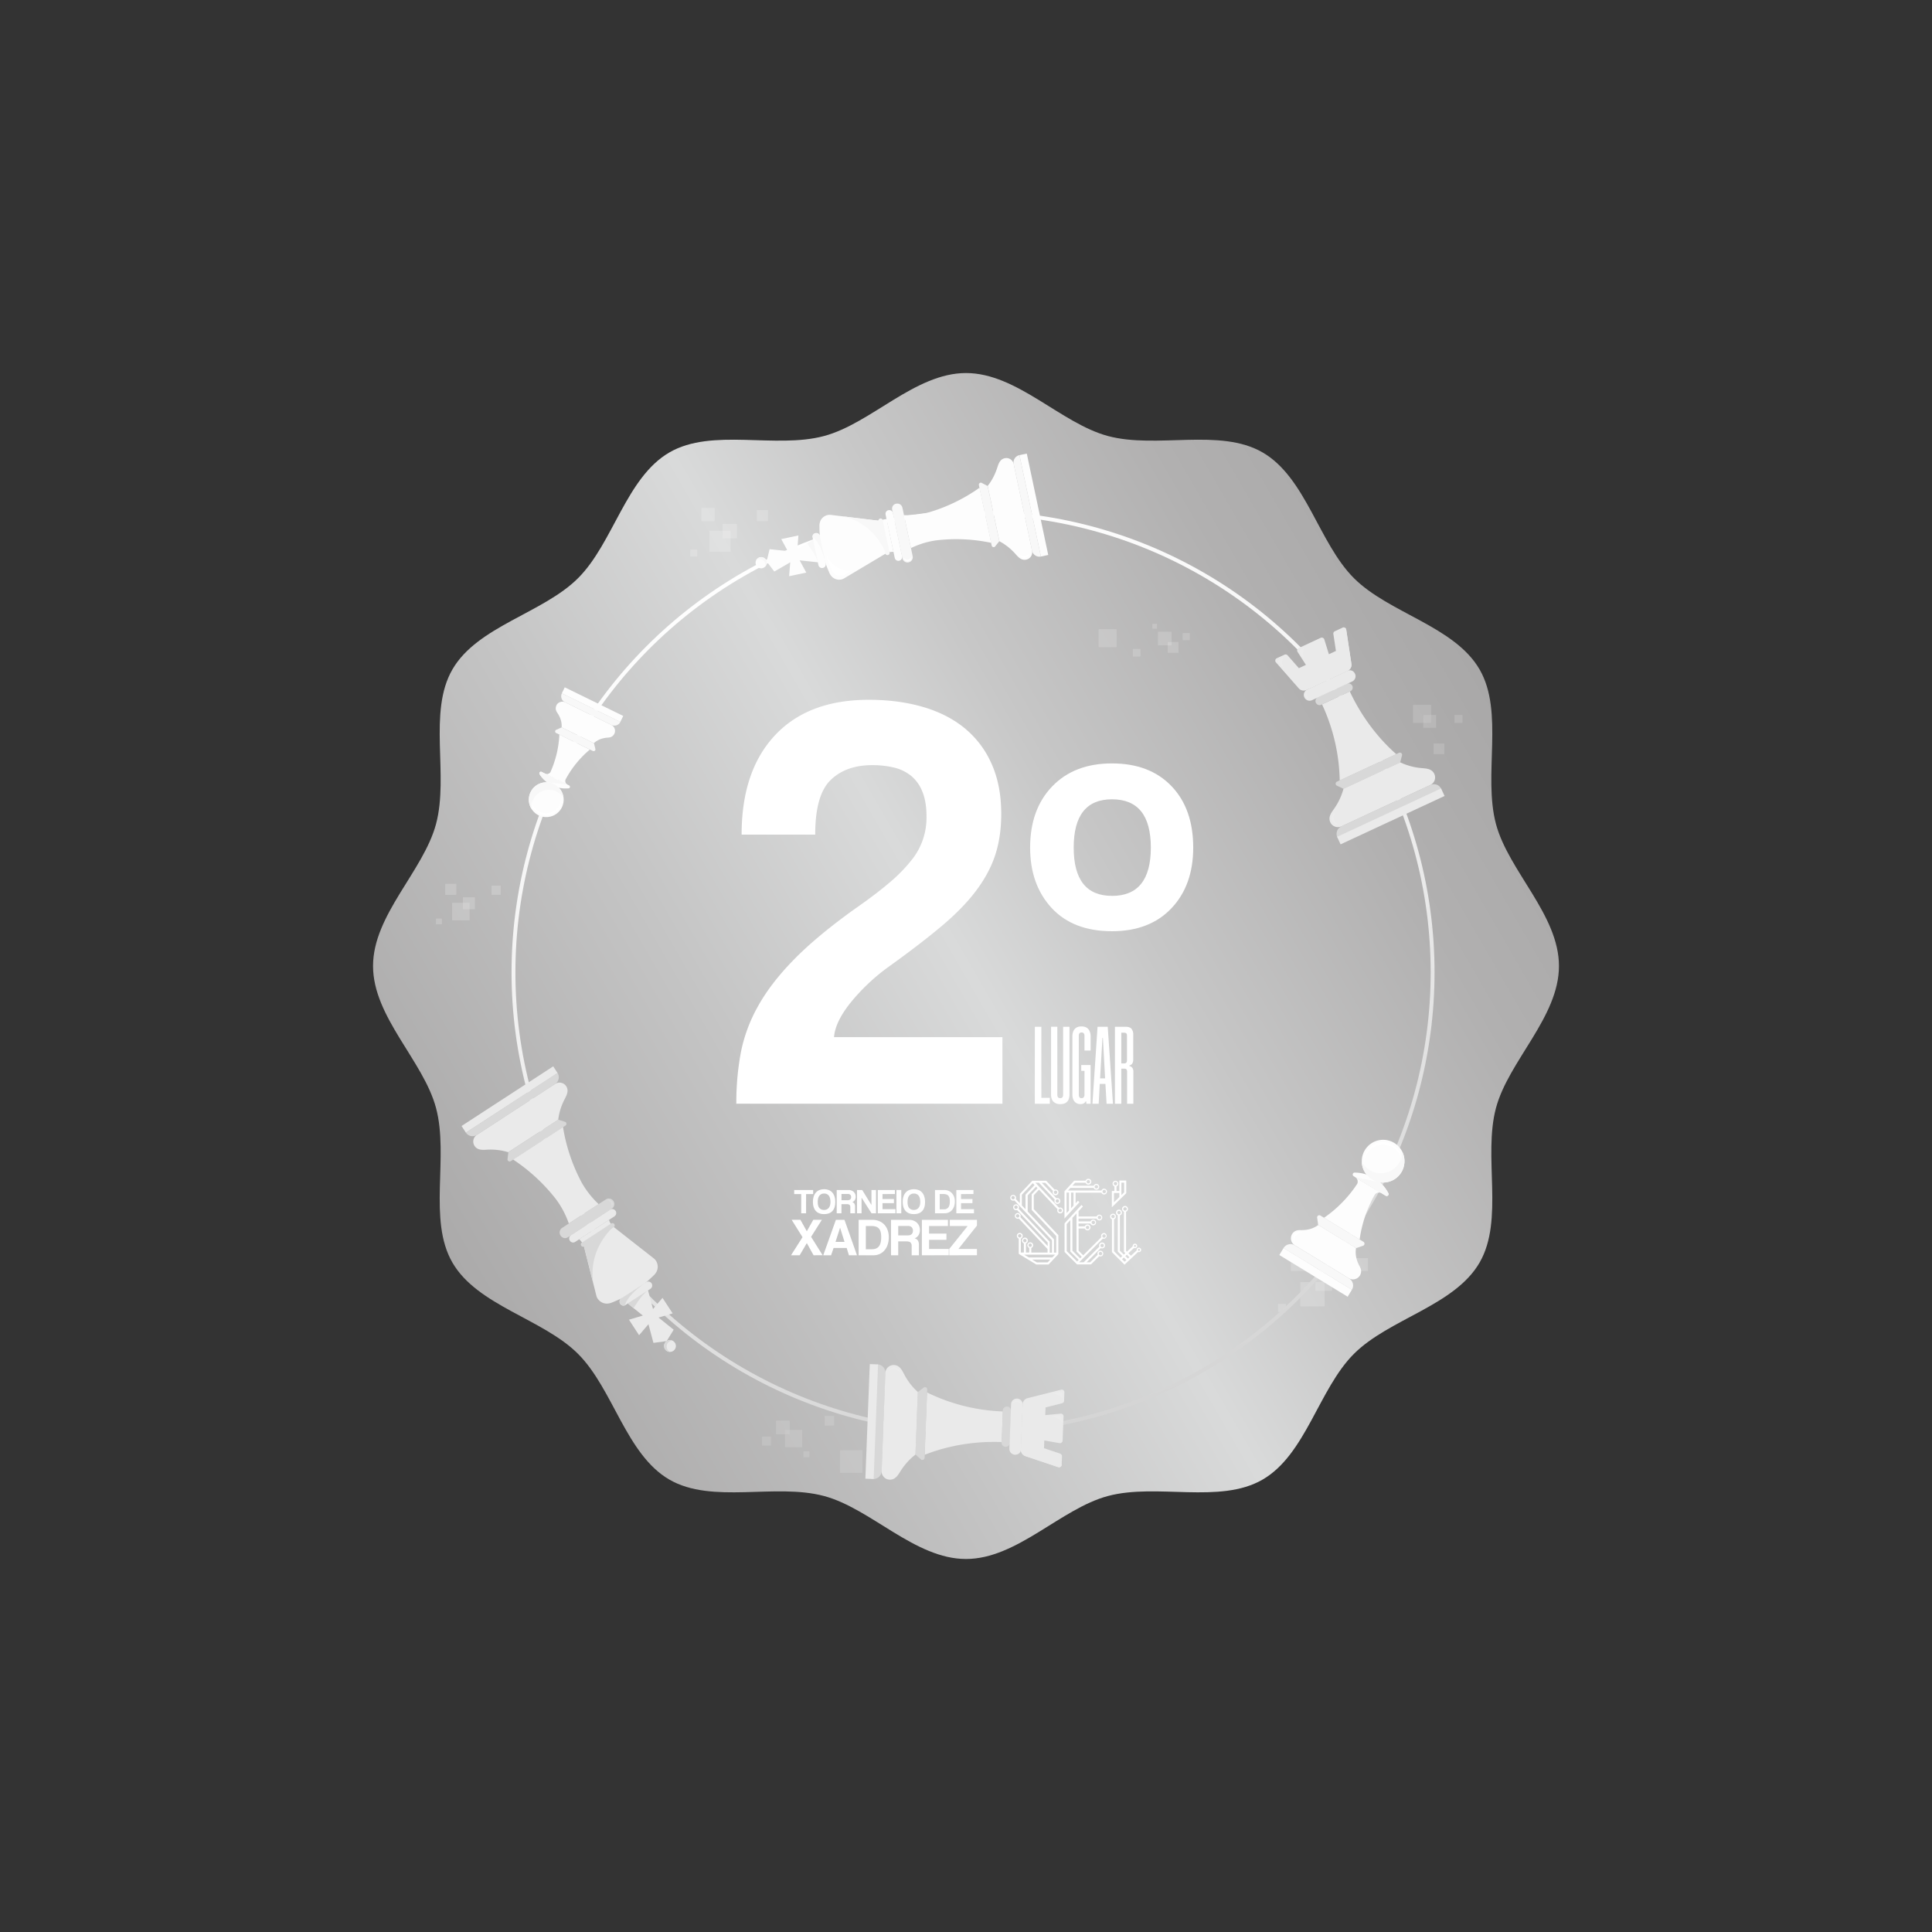<svg id="Layer_1" data-name="Layer 1" xmlns="http://www.w3.org/2000/svg" xmlns:xlink="http://www.w3.org/1999/xlink" viewBox="0 0 2000 2000"><rect x="0" y="0" width="2000" height="2000" fill="#333333" stroke="none"/><defs><style>.cls-1{fill:#fff;}.cls-2,.cls-30{fill:none;}.cls-3{fill:url(#linear-gradient);}.cls-4{opacity:0.17;}.cls-5{clip-path:url(#clip-path);}.cls-6{clip-path:url(#clip-path-2);}.cls-7{clip-path:url(#clip-path-3);}.cls-8{clip-path:url(#clip-path-4);}.cls-9{opacity:0.26;}.cls-10{opacity:0.5;}.cls-11{opacity:0.47;}.cls-12{opacity:0.3;}.cls-13{opacity:0.62;}.cls-14{clip-path:url(#clip-path-5);}.cls-15{clip-path:url(#clip-path-6);}.cls-16{clip-path:url(#clip-path-7);}.cls-17{clip-path:url(#clip-path-8);}.cls-18{clip-path:url(#clip-path-9);}.cls-19{clip-path:url(#clip-path-10);}.cls-20{clip-path:url(#clip-path-11);}.cls-21{clip-path:url(#clip-path-12);}.cls-22{clip-path:url(#clip-path-13);}.cls-23{clip-path:url(#clip-path-14);}.cls-24{opacity:0.64;}.cls-25{clip-path:url(#clip-path-15);}.cls-26{clip-path:url(#clip-path-16);}.cls-27{clip-path:url(#clip-path-17);}.cls-28{clip-path:url(#clip-path-18);}.cls-29{clip-path:url(#clip-path-19);}.cls-30{stroke-miterlimit:10;stroke-width:4px;stroke:url(#linear-gradient-2);}.cls-31{fill:#eaeaea;}.cls-32{fill:#d8d8d8;}.cls-33{opacity:0.11;}.cls-34{fill:#f8f8f8;}.cls-35{fill:#fdfdfd;}.cls-36{opacity:0.14;}.cls-37{opacity:0.15;}.cls-38{clip-path:url(#clip-path-20);}.cls-39{clip-path:url(#clip-path-21);}</style><linearGradient id="linear-gradient" x1="468.32" y1="1306.96" x2="1531.68" y2="693.04" gradientUnits="userSpaceOnUse"><stop offset="0" stop-color="#abaaaa"/><stop offset="0.29" stop-color="#c4c4c4"/><stop offset="0.5" stop-color="#d9dada"/><stop offset="0.64" stop-color="#c7c7c7"/><stop offset="0.86" stop-color="#b1b0b0"/><stop offset="1" stop-color="#a9a8a8"/></linearGradient><clipPath id="clip-path"><rect id="SVGID" class="cls-1" x="1137.4" y="651.48" width="18.31" height="18.31"/></clipPath><clipPath id="clip-path-2"><rect id="SVGID-2" data-name="SVGID" class="cls-1" x="1172.77" y="671.82" width="7.64" height="7.65"/></clipPath><clipPath id="clip-path-3"><rect id="SVGID-3" data-name="SVGID" class="cls-1" x="1209.05" y="664.71" width="10.94" height="10.93"/></clipPath><clipPath id="clip-path-4"><rect id="SVGID-4" data-name="SVGID" class="cls-1" x="1193.01" y="646.01" width="4.67" height="4.67"/></clipPath><clipPath id="clip-path-5"><rect id="SVGID-5" data-name="SVGID" class="cls-1" x="1346.22" y="1327.33" width="24.9" height="24.9"/></clipPath><clipPath id="clip-path-6"><rect id="SVGID-6" data-name="SVGID" class="cls-1" x="1361.89" y="1319.26" width="16.87" height="16.87"/></clipPath><clipPath id="clip-path-7"><rect id="SVGID-7" data-name="SVGID" class="cls-1" x="1336.44" y="1299.95" width="15.55" height="15.56"/></clipPath><clipPath id="clip-path-8"><rect id="SVGID-8" data-name="SVGID" class="cls-1" x="1323.11" y="1349.95" width="8.05" height="8.05"/></clipPath><clipPath id="clip-path-9"><rect id="SVGID-9" data-name="SVGID" class="cls-1" x="1403.02" y="1302.43" width="13.07" height="13.07"/></clipPath><clipPath id="clip-path-10"><rect id="SVGID-10" data-name="SVGID" class="cls-1" x="468.07" y="934.75" width="17.9" height="17.9"/></clipPath><clipPath id="clip-path-11"><rect id="SVGID-11" data-name="SVGID" class="cls-1" x="479.34" y="928.95" width="12.13" height="12.13"/></clipPath><clipPath id="clip-path-12"><rect id="SVGID-12" data-name="SVGID" class="cls-1" x="461.04" y="915.07" width="11.18" height="11.18"/></clipPath><clipPath id="clip-path-13"><rect id="SVGID-13" data-name="SVGID" class="cls-1" x="451.46" y="951.01" width="5.79" height="5.79"/></clipPath><clipPath id="clip-path-14"><rect id="SVGID-14" data-name="SVGID" class="cls-1" x="508.9" y="916.85" width="9.4" height="9.4"/></clipPath><clipPath id="clip-path-15"><rect id="SVGID-15" data-name="SVGID" class="cls-1" x="734.63" y="549.57" width="21.49" height="21.49"/></clipPath><clipPath id="clip-path-16"><rect id="SVGID-16" data-name="SVGID" class="cls-1" x="748.17" y="542.61" width="14.56" height="14.57"/></clipPath><clipPath id="clip-path-17"><rect id="SVGID-17" data-name="SVGID" class="cls-1" x="726.19" y="525.94" width="13.42" height="13.43"/></clipPath><clipPath id="clip-path-18"><rect id="SVGID-18" data-name="SVGID" class="cls-1" x="714.69" y="569.1" width="6.95" height="6.95"/></clipPath><clipPath id="clip-path-19"><rect id="SVGID-19" data-name="SVGID" class="cls-1" x="783.66" y="528.08" width="11.28" height="11.29"/></clipPath><linearGradient id="linear-gradient-2" x1="-2590.2" y1="3230.49" x2="-1634.72" y2="3230.49" gradientTransform="matrix(-0.31, -0.95, 0.95, -0.31, -2721.31, 8.51)" gradientUnits="userSpaceOnUse"><stop offset="0" stop-color="#d5d5d5"/><stop offset="0.56" stop-color="#efefef"/><stop offset="1" stop-color="#fff"/></linearGradient><clipPath id="clip-path-20"><rect id="SVGID-20" data-name="SVGID" class="cls-2" x="652.32" y="1300.64" width="24.7" height="23.81" transform="matrix(0.84, -0.55, 0.55, 0.84, -608.36, 575.02)"/></clipPath><clipPath id="clip-path-21"><rect id="SVGID-21" data-name="SVGID" class="cls-2" x="689.46" y="1389.72" width="10.07" height="8.68" transform="translate(-648 604.48) rotate(-33.06)"/></clipPath></defs><title>2_xadrez</title><path class="cls-3" d="M1613.83,1000c0,52.9-52.17,98.23-65.21,147-13.5,50.48,8.62,115.75-16.95,160-25.94,44.83-93.77,58.16-130.15,94.55s-49.72,104.21-94.55,130.15c-44.2,25.57-109.47,3.45-160,16.95-48.79,13-94.12,65.21-147,65.21s-98.23-52.17-147-65.21c-50.48-13.5-115.75,8.62-160-16.95-44.83-25.94-58.16-93.77-94.55-130.15S494.27,1351.8,468.33,1307c-25.57-44.2-3.45-109.47-16.95-160-13-48.79-65.21-94.12-65.21-147s52.17-98.23,65.21-147c13.5-50.48-8.62-115.75,16.95-160,25.94-44.83,93.77-58.16,130.15-94.55S648.2,494.27,693,468.33c44.2-25.57,109.47-3.45,160-16.95,48.79-13,94.12-65.21,147-65.21s98.23,52.17,147,65.21c50.48,13.5,115.75-8.62,160,16.95,44.83,25.94,58.16,93.77,94.55,130.15S1505.73,648.2,1531.67,693c25.57,44.2,3.45,109.47,16.95,160C1561.66,901.77,1613.83,947.1,1613.83,1000Z"/><g class="cls-4"><rect id="SVGID-22" data-name="SVGID" class="cls-1" x="1137.4" y="651.48" width="18.31" height="18.31"/><g class="cls-5"><rect class="cls-1" x="1137.4" y="651.48" width="18.31" height="18.31"/></g></g><g class="cls-4"><rect id="SVGID-23" data-name="SVGID" class="cls-1" x="1172.77" y="671.82" width="7.64" height="7.65"/><g class="cls-6"><rect class="cls-1" x="1172.77" y="671.82" width="7.65" height="7.65"/></g></g><g class="cls-4"><rect class="cls-1" x="1198.88" y="654.15" width="13.89" height="13.89"/><rect id="SVGID-24" data-name="SVGID" class="cls-1" x="1198.88" y="654.15" width="13.89" height="13.89"/></g><g class="cls-4"><rect id="SVGID-25" data-name="SVGID" class="cls-1" x="1209.05" y="664.71" width="10.94" height="10.93"/><g class="cls-7"><rect class="cls-1" x="1209.05" y="664.71" width="10.93" height="10.93"/></g></g><g class="cls-4"><rect class="cls-1" x="1224.44" y="655.5" width="7.08" height="7.08"/><rect id="SVGID-26" data-name="SVGID" class="cls-1" x="1224.44" y="655.5" width="7.08" height="7.08"/></g><g class="cls-4"><rect id="SVGID-27" data-name="SVGID" class="cls-1" x="1193.01" y="646.01" width="4.67" height="4.67"/><g class="cls-8"><rect class="cls-1" x="1193.01" y="646.01" width="4.67" height="4.67"/></g></g><g class="cls-9"><g class="cls-10"><rect class="cls-1" x="869.54" y="1501.37" width="23.2" height="23.2"/><rect id="SVGID-28" data-name="SVGID" class="cls-1" x="869.54" y="1501.37" width="23.2" height="23.2"/></g><g class="cls-10"><rect class="cls-1" x="853.73" y="1465.9" width="9.69" height="9.69"/><rect id="SVGID-29" data-name="SVGID" class="cls-1" x="853.73" y="1465.9" width="9.69" height="9.69"/></g><g class="cls-10"><rect class="cls-1" x="812.71" y="1480.38" width="17.6" height="17.6"/><rect id="SVGID-30" data-name="SVGID" class="cls-1" x="812.71" y="1480.38" width="17.6" height="17.6"/></g><g class="cls-10"><rect class="cls-1" x="803.57" y="1470.74" width="13.86" height="13.86"/><rect id="SVGID-31" data-name="SVGID" class="cls-1" x="803.57" y="1470.74" width="13.86" height="13.86"/></g><g class="cls-10"><rect class="cls-1" x="788.95" y="1487.31" width="8.97" height="8.97"/><rect id="SVGID-32" data-name="SVGID" class="cls-1" x="788.96" y="1487.31" width="8.97" height="8.97"/></g><g class="cls-10"><rect class="cls-1" x="831.84" y="1502.37" width="5.92" height="5.92"/><rect id="SVGID-33" data-name="SVGID" class="cls-1" x="831.84" y="1502.37" width="5.92" height="5.92"/></g></g><g class="cls-11"><g class="cls-12"><rect class="cls-1" x="1462.9" y="729.73" width="18.48" height="18.48"/><rect id="SVGID-34" data-name="SVGID" class="cls-1" x="1462.9" y="729.73" width="18.48" height="18.48"/></g><g class="cls-12"><rect class="cls-1" x="1473.51" y="740.23" width="13.05" height="13.05"/><rect id="SVGID-35" data-name="SVGID" class="cls-1" x="1473.51" y="740.23" width="13.05" height="13.05"/></g><g class="cls-12"><rect class="cls-1" x="1505.83" y="740.23" width="7.98" height="7.98"/><rect id="SVGID-36" data-name="SVGID" class="cls-1" x="1505.83" y="740.23" width="7.98" height="7.98"/></g><g class="cls-12"><rect class="cls-1" x="1484.2" y="769.77" width="10.87" height="10.87"/><rect id="SVGID-37" data-name="SVGID" class="cls-1" x="1484.2" y="769.77" width="10.87" height="10.87"/></g></g><g class="cls-13"><g class="cls-12"><rect id="SVGID-38" data-name="SVGID" class="cls-1" x="1346.22" y="1327.33" width="24.9" height="24.9"/><g class="cls-14"><rect class="cls-1" x="1346.22" y="1327.33" width="24.9" height="24.9"/></g></g><g class="cls-12"><rect id="SVGID-39" data-name="SVGID" class="cls-1" x="1361.89" y="1319.26" width="16.87" height="16.87"/><g class="cls-15"><rect class="cls-1" x="1361.89" y="1319.26" width="16.87" height="16.87"/></g></g><g class="cls-12"><rect id="SVGID-40" data-name="SVGID" class="cls-1" x="1336.44" y="1299.95" width="15.55" height="15.56"/><g class="cls-16"><rect class="cls-1" x="1336.44" y="1299.95" width="15.55" height="15.55"/></g></g><g class="cls-12"><rect id="SVGID-41" data-name="SVGID" class="cls-1" x="1323.11" y="1349.95" width="8.05" height="8.05"/><g class="cls-17"><rect class="cls-1" x="1323.11" y="1349.95" width="8.05" height="8.05"/></g></g><g class="cls-12"><rect id="SVGID-42" data-name="SVGID" class="cls-1" x="1403.02" y="1302.43" width="13.07" height="13.07"/><g class="cls-18"><rect class="cls-1" x="1403.01" y="1302.43" width="13.07" height="13.07"/></g></g></g><g class="cls-13"><g class="cls-12"><rect id="SVGID-43" data-name="SVGID" class="cls-1" x="468.07" y="934.75" width="17.9" height="17.9"/><g class="cls-19"><rect class="cls-1" x="468.07" y="934.75" width="17.9" height="17.9"/></g></g><g class="cls-12"><rect id="SVGID-44" data-name="SVGID" class="cls-1" x="479.34" y="928.95" width="12.13" height="12.13"/><g class="cls-20"><rect class="cls-1" x="479.34" y="928.95" width="12.13" height="12.13"/></g></g><g class="cls-12"><rect id="SVGID-45" data-name="SVGID" class="cls-1" x="461.04" y="915.07" width="11.18" height="11.18"/><g class="cls-21"><rect class="cls-1" x="461.04" y="915.07" width="11.18" height="11.18"/></g></g><g class="cls-12"><rect id="SVGID-46" data-name="SVGID" class="cls-1" x="451.46" y="951.01" width="5.79" height="5.79"/><g class="cls-22"><rect class="cls-1" x="451.46" y="951.01" width="5.79" height="5.79"/></g></g><g class="cls-12"><rect id="SVGID-47" data-name="SVGID" class="cls-1" x="508.9" y="916.85" width="9.4" height="9.4"/><g class="cls-23"><rect class="cls-1" x="508.89" y="916.85" width="9.4" height="9.4"/></g></g></g><g class="cls-24"><g class="cls-12"><rect id="SVGID-48" data-name="SVGID" class="cls-1" x="734.63" y="549.57" width="21.49" height="21.49"/><g class="cls-25"><rect class="cls-1" x="734.63" y="549.57" width="21.49" height="21.49"/></g></g><g class="cls-12"><rect id="SVGID-49" data-name="SVGID" class="cls-1" x="748.17" y="542.61" width="14.56" height="14.57"/><g class="cls-26"><rect class="cls-1" x="748.17" y="542.61" width="14.56" height="14.56"/></g></g><g class="cls-12"><rect id="SVGID-50" data-name="SVGID" class="cls-1" x="726.19" y="525.94" width="13.42" height="13.43"/><g class="cls-27"><rect class="cls-1" x="726.19" y="525.94" width="13.43" height="13.43"/></g></g><g class="cls-12"><rect id="SVGID-51" data-name="SVGID" class="cls-1" x="714.69" y="569.1" width="6.95" height="6.95"/><g class="cls-28"><rect class="cls-1" x="714.69" y="569.09" width="6.95" height="6.95"/></g></g><g class="cls-12"><rect id="SVGID-52" data-name="SVGID" class="cls-1" x="783.66" y="528.08" width="11.28" height="11.29"/><g class="cls-29"><rect class="cls-1" x="783.66" y="528.08" width="11.28" height="11.28"/></g></g></g><circle class="cls-30" cx="1007.29" cy="1006.54" r="475.74"/><path class="cls-31" d="M1036.92,1492.8c-27.78-1.07-55.69,3.67-79.77,13.22l2.48-64.56a194.48,194.48,0,0,0,78.5,19.69Z"/><path class="cls-32" d="M957.13,1509.11l2.72-70.73a2.32,2.32,0,0,0-3.38-2.16l-6.36,4.87-2.48,64.57,6,5.34a2.32,2.32,0,0,0,3.53-1.89"/><path class="cls-32" d="M912.67,1522.81l3.9-101.51a8.57,8.57,0,0,0-8.24-8.9L908,1421l-.33,8.57-3.25,84.36-.33,8.57-.33,8.58a8.58,8.58,0,0,0,8.91-8.25"/><polygon class="cls-31" points="906.03 1488.56 908.96 1412.42 900.39 1412.1 897.46 1488.23 895.83 1530.75 904.4 1531.08 906.03 1488.56"/><path class="cls-31" d="M932.79,1522a66.5,66.5,0,0,1,4.4-6,65.18,65.18,0,0,1,5-5.48c.91-.88,1.85-1.75,2.81-2.58l2.66-2.18,1.23-32.06v-.63l1.24-32.06s-2.13-2-2.48-2.37q-1.35-1.37-2.61-2.79a66.59,66.59,0,0,1-4.6-5.86,65.55,65.55,0,0,1-3.91-6.35c-2.57-4.76-4.85-10.33-11.11-10.57a8.58,8.58,0,0,0-8.9,8.24l-1.94,50.44v.63l-1.94,50.44a8.59,8.59,0,0,0,8.24,8.91c6.26.24,9-5.15,11.88-9.69"/><path class="cls-32" d="M1040.92,1497.74a4.28,4.28,0,0,0,4.31-3.19h.11l1.3-34a4.29,4.29,0,1,0-8.58-.33,4.21,4.21,0,0,0,.07.94l-1.2,31.15a4.1,4.1,0,0,0-.14.93,4.74,4.74,0,0,0,.07.93,4.29,4.29,0,0,0,4.06,3.52"/><path class="cls-31" d="M1097.54,1504.79l-16.79-5.62.31-8,15.77,2.76a2.71,2.71,0,0,0,3.18-2.57l.48-12.57.49-12.56a2.72,2.72,0,0,0-3-2.81l-15.93,1.54.31-8,17.17-4.32a2.71,2.71,0,0,0,2-2.53l.34-8.75a2.72,2.72,0,0,0-3.38-2.74l-34.73,8.74a6.81,6.81,0,0,0-5.13,6.33l-.9,23.5-.91,23.51a6.8,6.8,0,0,0,4.63,6.7l34,11.38a2.72,2.72,0,0,0,3.58-2.47l.34-8.75a2.73,2.73,0,0,0-1.85-2.69"/><path class="cls-31" d="M1099.05,1516.23s-38.93-10.22-40.28-61.71l-.1-.2-.87,22.79-.9,23.51a6.78,6.78,0,0,0,4.62,6.7l34,11.38a2.72,2.72,0,0,0,3.58-2.47"/><g class="cls-33"><path class="cls-1" d="M1099.66,1447.55l.14-3.77a2.72,2.72,0,0,0-3.38-2.74l-7.74,2a11.37,11.37,0,0,1,2-.1,11.81,11.81,0,0,1,9,4.66"/></g><g class="cls-33"><path class="cls-1" d="M1098.72,1472l.14-3.77a2.72,2.72,0,0,0-3.38-2.74l-7.69.69s1.43.11,2.11.22a12.86,12.86,0,0,1,8.82,5.6"/></g><g class="cls-33"><path class="cls-1" d="M925.5,1417.55a7.59,7.59,0,0,1,6.48,4.17,6.27,6.27,0,0,0-12.28-1.8,7.57,7.57,0,0,1,5.8-2.37"/></g><path class="cls-31" d="M1056.9,1500.38l1.78-46.32a6,6,0,0,0-12-.51h0l-1.77,46.15a5.7,5.7,0,0,0,.1,1.31,6,6,0,0,0,5.66,4.91c2.86.11,6.06-1.6,6.21-5.54"/><g class="cls-33"><path class="cls-1" d="M1052.45,1451.29a5.42,5.42,0,0,1,4.63,3,4.48,4.48,0,0,0-8.76-1.29,5.42,5.42,0,0,1,4.13-1.68"/></g><path class="cls-31" d="M1397.29,715.75c11.72,25.21,28.67,47.88,48.16,65L1386.87,808a194.6,194.6,0,0,0-18.3-78.84Z"/><path class="cls-32" d="M1448.21,779.3,1384,809.16a2.32,2.32,0,0,0-.37,4l7.23,3.44,58.59-27.26,2-7.75a2.32,2.32,0,0,0-3.29-2.28"/><path class="cls-32" d="M1480.69,812.62l-92.11,42.84a8.58,8.58,0,0,0-4.16,11.4l7.78-3.62,7.78-3.62L1476.52,824l7.78-3.61,7.78-3.62a8.57,8.57,0,0,0-11.39-4.16"/><polygon class="cls-31" points="1453.24 834.14 1384.15 866.28 1387.77 874.06 1456.86 841.92 1495.43 823.98 1491.81 816.2 1453.24 834.14"/><path class="cls-31" d="M1470.81,795.06a65.8,65.8,0,0,1-7.38-1.15,68.55,68.55,0,0,1-7.17-2c-1.21-.41-2.4-.85-3.58-1.32l-3.16-1.37-29.09,13.53-.28.13-.28.14-29.09,13.53s-.83,2.82-1,3.29c-.4,1.21-.83,2.4-1.29,3.59a65.8,65.8,0,0,1-7,13.15c-3.06,4.45-7,9-4.34,14.7a8.59,8.59,0,0,0,11.4,4.16l45.77-21.29.28-.13.29-.13,45.77-21.29a8.59,8.59,0,0,0,4.16-11.4c-2.64-5.68-8.66-5.62-14-6.16"/><path class="cls-32" d="M1399.86,709.93a4.29,4.29,0,0,0-4.81-2.38l0-.09-30.8,14.33a4.29,4.29,0,1,0,3.62,7.78,3.81,3.81,0,0,0,.8-.49l28.27-13.14a4.91,4.91,0,0,0,.89-.3,4.32,4.32,0,0,0,2.08-5.71"/><path class="cls-31" d="M1380.3,656.33l2.65,17.51-7.29,3.39-4.74-15.29a2.72,2.72,0,0,0-3.74-1.66l-11.4,5.3-11.4,5.31a2.71,2.71,0,0,0-1.14,3.93l8.64,13.47-7.3,3.39-11.67-13.3a2.72,2.72,0,0,0-3.19-.67l-8,3.69a2.72,2.72,0,0,0-.89,4.26l23.62,26.91a6.79,6.79,0,0,0,8,1.68l21.33-9.92,21.33-9.93a6.79,6.79,0,0,0,3.85-7.17l-5.37-35.41a2.71,2.71,0,0,0-3.83-2.05l-7.94,3.69a2.72,2.72,0,0,0-1.54,2.87"/><path class="cls-31" d="M1389.78,649.77s8.68,39.31-36.53,64l-.13.17,20.68-9.61,21.33-9.93a6.79,6.79,0,0,0,3.85-7.17l-5.37-35.41a2.71,2.71,0,0,0-3.83-2.05"/><g class="cls-33"><path class="cls-1" d="M1328.39,680.57l-3.41,1.59a2.71,2.71,0,0,0-.9,4.26l5.26,6a11.19,11.19,0,0,1-1-1.76,11.77,11.77,0,0,1,.06-10.08"/></g><g class="cls-33"><path class="cls-1" d="M1350.57,670.25l-3.42,1.59a2.72,2.72,0,0,0-.89,4.26l4.12,6.53s-.56-1.32-.77-2c-1.37-4.33-.51-7.32,1-10.4"/></g><g class="cls-33"><path class="cls-1" d="M1381.17,849.23a7.57,7.57,0,0,1,.75-7.67,6.27,6.27,0,0,0,4,11.74,7.53,7.53,0,0,1-4.75-4.07"/></g><path class="cls-31" d="M1394.91,694.5l-42,19.56a6,6,0,0,0,5,10.89h0l41.87-19.48a6,6,0,0,0,2.91-8c-1.21-2.6-4.19-4.67-7.77-3"/><g class="cls-33"><path class="cls-1" d="M1353.26,720.87a5.4,5.4,0,0,1,.54-5.48,4.47,4.47,0,0,0,2.84,8.38,5.39,5.39,0,0,1-3.38-2.9"/></g><path class="cls-34" d="M1013.33,502.18l13.24,62.56a2.09,2.09,0,0,0,3.43,1.14l4.5-5.67-12.08-57.1-6.41-3.36a2.1,2.1,0,0,0-2.68,2.43"/><path class="cls-34" d="M1049.36,480.34l19,89.78a7.64,7.64,0,0,0,1.83,3.59,7.74,7.74,0,0,0,7.35,2.39l-1.6-7.59-1.6-7.58-15.79-74.61-1.6-7.58-1.61-7.59a7.77,7.77,0,0,0-6,9.19"/><polygon class="cls-35" points="1063.3 508.76 1077.55 576.1 1085.13 574.49 1070.88 507.15 1062.93 469.55 1055.34 471.15 1063.3 508.76"/><path class="cls-35" d="M1031.91,485.47a58.27,58.27,0,0,1-2.52,6.25,57.2,57.2,0,0,1-3.2,5.92q-.9,1.47-1.89,2.88c-.26.37-1.85,2.5-1.85,2.5l6,28.35.06.28.06.28,6,28.35,2.7,1.54c1,.59,2,1.22,2.89,1.87a57.11,57.11,0,0,1,5.32,4.11,58,58,0,0,1,4.84,4.7c3.3,3.6,6.52,8,12.06,6.81a7.76,7.76,0,0,0,6-9.19l-9.44-44.61-.06-.28-.06-.28-9.44-44.61a7.75,7.75,0,0,0-9.18-6c-5.54,1.17-6.71,6.48-8.27,11.11"/><path class="cls-1" d="M1061.26,575.4a6.84,6.84,0,0,1-6.6-2.22,5.66,5.66,0,0,0,11.15-1.13,6.8,6.8,0,0,1-4.55,3.35"/><path class="cls-34" d="M923.54,527.64l10.64,50.29a5.41,5.41,0,0,0,10.6-2.2h0l-10.6-50.14a5.91,5.91,0,0,0-.38-1.12,5.4,5.4,0,0,0-6-3.05,5.12,5.12,0,0,0-4.22,6.22"/><path class="cls-1" d="M940.27,579.1a4.9,4.9,0,0,1-4.71-1.59,4,4,0,0,0,8-.8,4.9,4.9,0,0,1-3.25,2.39"/><path class="cls-35" d="M916.69,532.43l9.54,45.07a3.87,3.87,0,1,0,7.58-1.6l-9.53-45.07h0a2.82,2.82,0,0,0-.19-.51,3.86,3.86,0,0,0-4.33-2.19,3.7,3.7,0,0,0-3,4.3"/><path class="cls-35" d="M1026.08,562,1014,504.89a177.07,177.07,0,0,1-51.85,25.31c-1.6.44-3.22.84-4.86,1.18a89.46,89.46,0,0,1-21.48,1.91l4.07,19.26.34,1.6,2.8,13.22a89.65,89.65,0,0,1,20.41-7q2.57-.54,5.11-.91a174.12,174.12,0,0,1,57.54,2.49"/><path class="cls-35" d="M856.78,533.14a10.76,10.76,0,0,0-7.67,6.48,14.05,14.05,0,0,0-.82,5.72q0,3.63.27,7.25A118.55,118.55,0,0,0,850.24,566l.33,1.74c.1.49.21,1,.32,1.48l.3,1.47.41,1.73a119.7,119.7,0,0,0,3.89,13c.83,2.28,1.73,4.52,2.69,6.74a14.3,14.3,0,0,0,3.07,4.9,10.76,10.76,0,0,0,9.63,2.82,9.75,9.75,0,0,0,2.87-1.09l43.31-25.86a15,15,0,0,1,7.84-1.63l-7.09-34.1a15,15,0,0,1-3.95,1.44,17.26,17.26,0,0,1-5.29.29v0L859.84,533a9.86,9.86,0,0,0-3.06.17"/><path class="cls-34" d="M913.73,538.47l7.1,33.55a2.19,2.19,0,0,1-4.29.9l-7.1-33.54a2.19,2.19,0,0,1,4.29-.91"/><path class="cls-1" d="M855.82,575.47q1.09,4,2.5,7.84c.72,2,1.51,4,2.36,5.92a12.5,12.5,0,0,0,2.69,4.3,9.44,9.44,0,0,0,8.46,2.47,8.41,8.41,0,0,0,2.52-1l7.7-4.59a25.73,25.73,0,0,1-26.23-15"/><path class="cls-35" d="M841.13,556.16l6.06,28.67a3.88,3.88,0,1,0,7.59-1.6l-6.06-28.68h0a3.52,3.52,0,0,0-.19-.51,3.86,3.86,0,0,0-4.33-2.18,3.7,3.7,0,0,0-3,4.3"/><path class="cls-34" d="M841,555.75s5.71,3,10.79,17.34l2,6.34c0,.09.05.17.07.26l0-.1.3,1L848.74,555a3.9,3.9,0,0,0-4.61-3,3.89,3.89,0,0,0-3.09,3.77"/><polygon class="cls-35" points="815.52 570.54 796.66 568.5 793.62 581.25 801.56 591.66 818.04 582.13 816.89 596.49 824.81 594.82 826.73 594.41 834.66 592.73 827.79 580.06 846.72 582.11 849.76 569.37 841.82 558.95 825.4 568.45 826.53 554.31 818.61 555.98 816.68 556.39 808.76 558.07 815.52 570.54"/><path class="cls-35" d="M786.77,576.87a5.79,5.79,0,1,1-4.47,6.87,5.8,5.8,0,0,1,4.47-6.87"/><path class="cls-34" d="M782.51,580.59a5.79,5.79,0,0,1,9.52,6.07,5.79,5.79,0,1,0-9.52-6.07"/><path class="cls-1" d="M789.48,587.1a5.11,5.11,0,0,1-4.94-8.32,5.11,5.11,0,0,0,4.47,8.81,5.16,5.16,0,0,0,2.83-1.68,5.29,5.29,0,0,1-2.36,1.19"/><path class="cls-34" d="M835.49,562.61s8.85,10.95,11.23,19.5L841.82,559Z"/><path class="cls-34" d="M871.68,534.44c9.46,1.63,33,9.09,45.38,38.37L909.9,539c-.47,0-.91,0-1.33-.09v0l-9.22-1.12v0l-27.68-3.37"/><path class="cls-35" d="M1450.68,1213.54a22.1,22.1,0,1,1-7.35-30.38,22.11,22.11,0,0,1,7.35,30.38"/><path class="cls-35" d="M1437.25,1235.24a39.55,39.55,0,0,0-35-21.39,2,2,0,0,0-1,3.68l16.63,10.16,16.64,10.15a2,2,0,0,0,2.8-2.6"/><path class="cls-34" d="M1411.38,1285.49l-44.44-27.12a2.28,2.28,0,0,0-3.48,1.87l1.13,7.81,39.25,24,7.46-2.56a2.29,2.29,0,0,0,.08-4"/><path class="cls-35" d="M1407.77,1320.38a8.45,8.45,0,0,0,.22-8.43l0-.06h.07c-3.66-6.38-5.45-12.71-4.3-19.94L1384.21,1280l-19.51-11.91c-5.91,4.33-12.36,5.62-19.7,5.29l0,.07H1345a8.45,8.45,0,0,0-4.59,15.67l56.3,34.37,0,0a8.45,8.45,0,0,0,11.08-3.11"/><path class="cls-34" d="M1396.67,1323.52l-56.3-34.37a8.46,8.46,0,0,0-11.63,2.81l7.22,4.41,7.22,4.4,41.87,25.56,7.22,4.4,7.22,4.41a8.45,8.45,0,0,0-2.82-11.62"/><polygon class="cls-35" points="1364.12 1313.55 1328.74 1291.96 1324.34 1299.18 1359.71 1320.77 1395.08 1342.36 1399.49 1335.14 1364.12 1313.55"/><path class="cls-34" d="M1451.49,1192a22.11,22.11,0,0,1-41.79,10.52,22.11,22.11,0,1,0,41.79-10.52"/><path class="cls-1" d="M1415.17,1194.28a19.51,19.51,0,0,1,36.06,8.07,19.52,19.52,0,1,0-38.91,1.58,19.42,19.42,0,0,1,2.85-9.65"/><path class="cls-34" d="M1437.25,1235.24a39.52,39.52,0,0,0-8.77-11.33l-.19-.05-25.39-5.28,14.91,9.11,16.64,10.15a2,2,0,0,0,2.8-2.6"/><path class="cls-35" d="M1407.49,1283.11a130.9,130.9,0,0,1,15.76-46.53,5.41,5.41,0,0,1,7.07-1.26l-4.67-2.85-18.08-11-4.67-2.84a5.41,5.41,0,0,1,2.11,6.85,128.57,128.57,0,0,1-34.4,35.17Z"/><path class="cls-1" d="M1341.44,1279.53a7.43,7.43,0,0,1,6.7-3.57,6.18,6.18,0,0,0-7.45,9.69,7.43,7.43,0,0,1,.75-6.12"/><path class="cls-32" d="M528.78,1202l56.56-36.81a2.22,2.22,0,0,0-.18-3.82l-7.29-2.27-51.63,33.6-.88,7.59a2.21,2.21,0,0,0,3.42,1.71"/><path class="cls-32" d="M493.58,1174.87,574.75,1122a8.06,8.06,0,0,0,2.84-3.17,8.17,8.17,0,0,0-.45-8.15l-6.85,4.47-6.86,4.46L496,1163.55l-6.85,4.46-6.86,4.47a8.19,8.19,0,0,0,11.32,2.39"/><polygon class="cls-31" points="516.26 1150.35 577.14 1110.72 572.68 1103.87 511.8 1143.49 477.8 1165.62 482.26 1172.48 516.26 1150.35"/><path class="cls-31" d="M505.26,1190.11a62.62,62.62,0,0,1,7.12.1,64.21,64.21,0,0,1,7,.9c1.19.22,2.38.48,3.56.77.45.11,3.15.86,3.15.86l25.64-16.68.25-.17.25-.16,25.64-16.68s.4-2.78.49-3.24c.21-1.2.45-2.39.73-3.56A62.65,62.65,0,0,1,584,1138.9c2.29-4.62,5.37-9.46,2.12-14.46a8.19,8.19,0,0,0-11.32-2.4l-40.33,26.25-.26.17-.25.16-40.33,26.25a8.18,8.18,0,0,0-2.4,11.32c3.26,5,8.93,4.14,14.08,3.92"/><path class="cls-32" d="M588,1280.77l45.47-29.59a5.72,5.72,0,0,0-6.2-9.61h0l-45.33,29.5a5.82,5.82,0,0,0-1,.8,5.71,5.71,0,0,0-.7,7.11c1.49,2.29,4.58,3.84,7.73,1.79"/><g class="cls-36"><path class="cls-1" d="M632.28,1244.73a5.17,5.17,0,0,1,.23,5.24,4.26,4.26,0,0,0-3.82-7.52,5.13,5.13,0,0,1,3.59,2.28"/></g><path class="cls-31" d="M595.3,1285.69l40.75-26.52a4.09,4.09,0,1,0-4.46-6.86l-40.76,26.52h0a5.3,5.3,0,0,0-.43.38,4.1,4.1,0,0,0-.51,5.1,3.91,3.91,0,0,0,5.4,1.37"/><path class="cls-31" d="M582.82,1166.75l-51.63,33.6a186.84,186.84,0,0,1,44.64,41.43c1,1.41,2,2.85,3,4.33a95.11,95.11,0,0,1,10,20.43l17.41-11.33,1.45-.94,12-7.78A94.72,94.72,0,0,1,605.08,1229c-1-1.54-1.94-3.1-2.85-4.68a183.74,183.74,0,0,1-19.41-57.6"/><path class="cls-31" d="M618.78,1344.41a11.33,11.33,0,0,0,9.28,5.08,15,15,0,0,0,6-1.36c2.38-.94,4.72-1.94,7-3a124.72,124.72,0,0,0,12.58-6.77l1.59-1,1.33-.88,1.34-.86,1.54-1a124,124,0,0,0,11.27-8.76q2.89-2.52,5.62-5.21a15.07,15.07,0,0,0,3.65-4.88,11.37,11.37,0,0,0-.89-10.56,10.55,10.55,0,0,0-2.15-2.41L635,1269.94a15.46,15.46,0,0,1-2.76-3.19,15.81,15.81,0,0,1-1.84-3.91l-30.87,20a15.93,15.93,0,0,1,2.92,3.34,18.15,18.15,0,0,1,2.29,5.1h0c4.32,17.14,12.67,50.23,12.67,50.24a10.3,10.3,0,0,0,1.34,3"/><path class="cls-32" d="M602.37,1286.31l30.33-19.74a2.31,2.31,0,1,1,2.52,3.87l-30.33,19.74a2.31,2.31,0,1,1-2.52-3.87"/><g class="cls-37"><g class="cls-38"><path class="cls-2" d="M660.81,1329.26q3.5-2.6,6.78-5.45c1.68-1.47,3.33-3,4.92-4.57a13,13,0,0,0,3.21-4.29,10,10,0,0,0-.78-9.26,9.17,9.17,0,0,0-1.89-2.12l-7.45-5.83a27.17,27.17,0,0,1-4.79,31.52"/></g></g><path class="cls-31" d="M647.38,1351.06l25.93-16.87a4.09,4.09,0,1,0-4.47-6.86l-25.92,16.87v0a3.25,3.25,0,0,0-.44.38,4.09,4.09,0,0,0-.5,5.09,3.9,3.9,0,0,0,5.39,1.37"/><path class="cls-32" d="M647,1351.31s.75-6.75,13-17.22l5.5-4.35.22-.17-.08.06.85-.67L643.33,1344a4.11,4.11,0,0,0,3.68,7.29"/><polygon class="cls-31" points="671.28 1370.81 676.44 1390.15 690.14 1388.3 697.38 1376.52 681.73 1363.92 696.31 1359.6 691.64 1352.43 690.51 1350.69 685.85 1343.53 675.99 1355.1 670.81 1335.7 657.11 1337.54 649.87 1349.32 665.46 1361.87 651.11 1366.14 655.77 1373.3 656.9 1375.04 661.57 1382.2 671.28 1370.81"/><path class="cls-31" d="M688.44,1396.71a6.11,6.11,0,1,1,8.46,1.79,6.12,6.12,0,0,1-8.46-1.79"/><path class="cls-32" d="M693.72,1399.48a6.12,6.12,0,0,1,2.36-11.68,6.11,6.11,0,1,0-2.36,11.68"/><g class="cls-37"><g class="cls-39"><path class="cls-2" d="M697.47,1390.15a5.39,5.39,0,0,1-6.31,8,5.4,5.4,0,0,0,7-7.75,5.45,5.45,0,0,0-2.73-2.15,5.42,5.42,0,0,1,2.06,1.87"/></g></g><path class="cls-32" d="M655.88,1354.16s7.42-12.88,14.93-18.46l-20.94,13.62Z"/><path class="cls-32" d="M614.38,1329.24c-2-9.93-3.58-35.94,20.54-59.26l-30.59,19.91a13.47,13.47,0,0,1,.41,1.34h0c.71,2.81,1.52,6,2.39,9.5h0c2,7.78,4.68,18.59,7.19,28.53"/><path class="cls-35" d="M549.31,820a18,18,0,1,1,8.24,24,18,18,0,0,1-8.24-24"/><path class="cls-35" d="M558.56,801.43a32.11,32.11,0,0,0,30,14.68,1.61,1.61,0,0,0,.56-3.05l-14.24-7-14.23-7a1.61,1.61,0,0,0-2.07,2.31"/><path class="cls-34" d="M575.72,758.8l38,18.61a1.85,1.85,0,0,0,2.67-1.78l-1.5-6.24L581.34,753l-5.86,2.64a1.87,1.87,0,0,0,.24,3.21"/><path class="cls-35" d="M576,730.27a6.89,6.89,0,0,0,.46,6.84l0,0h-.06c3.44,4.89,5.38,9.88,5,15.83l16.7,8.17,16.7,8.17c4.46-4,9.58-5.48,15.55-5.77l0-.05h0a6.88,6.88,0,0,0,2.54-13l-48.19-23.59v0a6.87,6.87,0,0,0-8.74,3.35"/><path class="cls-34" d="M584.76,726.89,633,750.48a6.89,6.89,0,0,0,9.2-3.15l-6.18-3-6.18-3L594,723.74l-6.17-3-6.18-3a6.88,6.88,0,0,0,3.15,9.2"/><polygon class="cls-35" points="611.88 732.51 642.15 747.33 645.17 741.15 614.9 726.33 584.63 711.51 581.61 717.69 611.88 732.51"/><path class="cls-34" d="M550.28,837.54a18,18,0,0,1,33.05-11.66,18,18,0,1,0-33.05,11.66"/><path class="cls-1" d="M579.52,832.94a15.87,15.87,0,0,1-29.81-3.82,15.87,15.87,0,1,0,31.39-4.21,15.87,15.87,0,0,1-1.58,8"/><path class="cls-34" d="M558.56,801.43a31.83,31.83,0,0,0,8,8.52l.15,0,21,2.35-12.76-6.24-14.23-7a1.61,1.61,0,0,0-2.07,2.31"/><path class="cls-35" d="M579.05,760.42a106.6,106.6,0,0,1-9.26,38.88,4.41,4.41,0,0,1-5.63,1.55l4,2,15.47,7.57,4,2a4.4,4.4,0,0,1-2.22-5.39,104.37,104.37,0,0,1,25.21-31.07Z"/><path class="cls-1" d="M829.41,1256V1236.1h-7.27v-4.21h19.63v4.21h-7.31V1256Z"/><path class="cls-1" d="M853.14,1256.85q-5.6,0-8.59-3.27t-3-9.41a18.35,18.35,0,0,1,.76-5.49,11.18,11.18,0,0,1,2.26-4.12,9.64,9.64,0,0,1,3.63-2.58,14.13,14.13,0,0,1,9.87,0,9.28,9.28,0,0,1,3.61,2.6,11.66,11.66,0,0,1,2.22,4.16,18.55,18.55,0,0,1,.76,5.54q0,6.26-3,9.41T853.14,1256.85Zm0-4.32a6.62,6.62,0,0,0,2.55-.49,5.78,5.78,0,0,0,2.09-1.49,7,7,0,0,0,1.39-2.56,12,12,0,0,0,.51-3.71c0-2.86-.55-5-1.67-6.5a5.72,5.72,0,0,0-4.87-2.22,5.8,5.8,0,0,0-4.9,2.22q-1.71,2.21-1.71,6.5t1.72,6.27A6.14,6.14,0,0,0,853.14,1252.53Z"/><path class="cls-1" d="M880.25,1256v-6.22a3.31,3.31,0,0,0-.8-2.49,4.47,4.47,0,0,0-3-.74h-5.38V1256h-4.9v-24.13h12.24a8.19,8.19,0,0,1,3,.53,7,7,0,0,1,2.34,1.45,6.26,6.26,0,0,1,1.51,2.21,7.37,7.37,0,0,1,.53,2.79,6.51,6.51,0,0,1-.93,3.47,5,5,0,0,1-2.67,2.12,4,4,0,0,1,2.27,1.56,6,6,0,0,1,.67,3.17V1256Zm-9.16-20v6.43h6.33a3.77,3.77,0,0,0,2.87-.91,3.23,3.23,0,0,0,.83-2.29,3.35,3.35,0,0,0-.81-2.32,3.49,3.49,0,0,0-2.71-.91Z"/><path class="cls-1" d="M902.2,1256l-10.32-16.21V1256h-4.69v-24.13h5.34l9.6,15.52v-15.52h4.72V1256Z"/><path class="cls-1" d="M908.67,1256v-24.13H926.4v4.21H913.57v5.16h11.82v4.26H913.57v6.21H927V1256Z"/><path class="cls-1" d="M928,1256v-24.13h5V1256Z"/><path class="cls-1" d="M946.1,1256.85q-5.6,0-8.6-3.27t-3-9.41a18.35,18.35,0,0,1,.76-5.49,11.31,11.31,0,0,1,2.25-4.12,9.76,9.76,0,0,1,3.64-2.58,14.1,14.1,0,0,1,9.86,0,9.32,9.32,0,0,1,3.62,2.6,11.49,11.49,0,0,1,2.21,4.16,18.54,18.54,0,0,1,.77,5.54q0,6.26-3,9.41T946.1,1256.85Zm0-4.32a6.6,6.6,0,0,0,2.54-.49,5.7,5.7,0,0,0,2.09-1.49,7.21,7.21,0,0,0,1.4-2.56,12,12,0,0,0,.51-3.71q0-4.29-1.67-6.5a5.73,5.73,0,0,0-4.87-2.22,5.83,5.83,0,0,0-4.91,2.22q-1.71,2.21-1.71,6.5t1.73,6.27A6.14,6.14,0,0,0,946.1,1252.53Z"/><path class="cls-1" d="M967.9,1256v-24.13h9.34a12.1,12.1,0,0,1,4.51.82,9.78,9.78,0,0,1,3.54,2.34,10.91,10.91,0,0,1,2.31,3.71,13.87,13.87,0,0,1,.83,4.94,16.25,16.25,0,0,1-.74,5,11.41,11.41,0,0,1-2.13,3.89,9.66,9.66,0,0,1-3.3,2.51,10.12,10.12,0,0,1-4.26.89Zm9.09-4.11a5.51,5.51,0,0,0,4.79-2.05c1-1.37,1.49-3.42,1.49-6.16a14.68,14.68,0,0,0-.36-3.49,5.61,5.61,0,0,0-1.18-2.38,4.58,4.58,0,0,0-2.09-1.34,10,10,0,0,0-3.09-.42h-3.74v15.84Z"/><path class="cls-1" d="M990,1256v-24.13h17.73v4.21H994.87v5.16h11.81v4.26H994.87v6.21h13.4V1256Z"/><path class="cls-1" d="M842.22,1299.45l-7-12.6-7.4,12.6h-8.95l11.88-18.73-11.22-18h9.06l6.63,11.88,6.69-11.88h8.89l-11.16,17.63,11.94,19.06Z"/><path class="cls-1" d="M878.79,1299.45l-2.32-7.57H862.94l-2.6,7.57h-8.12l13.09-36.69h8.9l12.93,36.69ZM869.68,1271h-.06l-4.69,14.58h9.33Z"/><path class="cls-1" d="M888.85,1299.45v-36.69h14.2a18.5,18.5,0,0,1,6.85,1.25,14.85,14.85,0,0,1,5.38,3.56,16.49,16.49,0,0,1,3.51,5.64,20.79,20.79,0,0,1,1.27,7.51,24.58,24.58,0,0,1-1.13,7.65,17.2,17.2,0,0,1-3.23,5.91,14.57,14.57,0,0,1-5,3.81,15.11,15.11,0,0,1-6.46,1.36Zm13.81-6.24q5,0,7.29-3.13t2.27-9.36a22.53,22.53,0,0,0-.55-5.3,8.45,8.45,0,0,0-1.8-3.62,7.16,7.16,0,0,0-3.18-2,15.25,15.25,0,0,0-4.69-.63h-5.69v24.09Z"/><path class="cls-1" d="M943.76,1299.45V1290a5,5,0,0,0-1.21-3.78q-1.21-1.14-4.53-1.14h-8.18v14.37h-7.46v-36.69H941a12.78,12.78,0,0,1,4.61.8,10.87,10.87,0,0,1,3.57,2.21,9.6,9.6,0,0,1,2.29,3.37,11.17,11.17,0,0,1,.8,4.23,9.88,9.88,0,0,1-1.41,5.28,7.58,7.58,0,0,1-4.06,3.23,6.18,6.18,0,0,1,3.46,2.37,9.11,9.11,0,0,1,1,4.81v10.39Zm-13.92-30.33v9.78h9.61c2.07,0,3.52-.46,4.37-1.39a4.93,4.93,0,0,0,1.27-3.48,5.07,5.07,0,0,0-1.24-3.53,5.33,5.33,0,0,0-4.12-1.38Z"/><path class="cls-1" d="M954.32,1299.45v-36.69h27v6.41H961.77V1277h18v6.46h-18v9.45h20.39v6.52Z"/><path class="cls-1" d="M982.66,1299.45v-6.52l19.06-23.76H983.21v-6.41h28.12v6l-19.17,24.14h19.17v6.52Z"/><path class="cls-1" d="M1097.48,1250a3.09,3.09,0,0,0-1.22.25l-24.42-25.88h3.64l16.43,17.42a3.13,3.13,0,0,0-.37,1.46,3.05,3.05,0,1,0,3-3,3,3,0,0,0-1,.19l-15.1-16h3.64l8,8.43a3,3,0,0,0-.38,1.46,3,3,0,1,0,3-3,3.12,3.12,0,0,0-1,.18l-8.67-9.19h-14.4l-12.9,13.66v9.61l-4.18-4.43a3.14,3.14,0,0,0,.25-1.23,3,3,0,1,0-3,3,3,3,0,0,0,1.27-.28l38.9,41.23v12.84h-2.3v-11.31l-32.18-34.12a3.05,3.05,0,1,0-2.64,1.52,3.31,3.31,0,0,0,1-.15l31.7,33.61v3.69L1056.28,1260a3,3,0,1,0-1.59,1.48l29.76,31.54v3.6h-16.83v-4.77a3,3,0,1,0-2.16,0v4.76h-3.38v-9.52a3.06,3.06,0,1,0-2.17,0v9.52h-3.14V1282.2a3.05,3.05,0,1,0-2.16,0V1298q9.06,5.51,18.14,11h12.75l10.1-10.68v-19.7q-12.7-13.48-25.42-26.95v-14.43l5.41-5.72,19.12,20.27a3.05,3.05,0,1,0,2.77-1.77Zm-2.89-8.51a1.76,1.76,0,1,1-1.76,1.76A1.76,1.76,0,0,1,1094.59,1241.5Zm-1.87-9a1.76,1.76,0,1,1-1.76,1.76A1.76,1.76,0,0,1,1092.72,1232.51Zm-44,9.07a1.76,1.76,0,1,1,1.77-1.76A1.76,1.76,0,0,1,1048.75,1241.58Zm3,9.88a1.76,1.76,0,1,1,1.77-1.76A1.76,1.76,0,0,1,1051.8,1251.46Zm1.75,9a1.76,1.76,0,1,1,1.76-1.76A1.76,1.76,0,0,1,1053.55,1260.45Zm.38,18.9a1.76,1.76,0,1,1,1.76,1.77A1.76,1.76,0,0,1,1053.93,1279.35Zm7.77-27.54-3.8-4v-11l11.31-12,1.84,2-9.35,9.9Zm3.07,37.24a1.76,1.76,0,1,1,1.76,1.76A1.76,1.76,0,0,1,1064.77,1289.05Zm-5.54-4.76a1.76,1.76,0,1,1,1.76,1.77A1.76,1.76,0,0,1,1059.23,1284.29Zm25.34,22.53h-11.22l-4.82-2.92h18.8Zm4.81-5.09H1065l-4.79-2.9h32ZM1068,1236.37v16.15q12.72,13.47,25.42,27v17.19h-2.34V1283l-27.22-28.85v-16.65l8.67-9.18,1.56,1.65Zm29.47,18.45a1.76,1.76,0,1,1,1.76-1.76A1.76,1.76,0,0,1,1097.48,1254.82Z"/><path class="cls-1" d="M1142.89,1276.46a3,3,0,0,0-2.78,4.29l-18.76,18.76-4.79-4.79v-23h6.4a3.05,3.05,0,1,0,0-2.17h-6.45v-3h12.34a3,3,0,1,0,2.88-4.06,3,3,0,0,0-2.82,1.89h-12.4v-2.9h18.73a3,3,0,1,0,0-2.17h-18.73v-5.45l4.57-5-1.6-1.46-17.44,19V1296l11.37,11.37h0l1.54,1.53h14.43l8.48-8.47a3,3,0,1,0-1.52-1.55l-7.85,7.86h-3.65l14.68-14.69a3.09,3.09,0,0,0,1.32.31,3.07,3.07,0,1,0-2.81-1.88l-16.26,16.26h-4.66l1-1,1.53-1.53,22-22a3,3,0,1,0,1.25-5.83Zm-17.06-7.57a1.76,1.76,0,1,1-1.76,1.76A1.76,1.76,0,0,1,1125.83,1268.89Zm6-5.19a1.76,1.76,0,1,1-1.77,1.76A1.76,1.76,0,0,1,1131.78,1263.7Zm6.35-5.15a1.77,1.77,0,1,1-1.76,1.77A1.76,1.76,0,0,1,1138.13,1258.55Zm1.06,37.39a1.76,1.76,0,1,1-1.76,1.76A1.76,1.76,0,0,1,1139.19,1295.94Zm1.7-8.36a1.76,1.76,0,1,1-1.76,1.76A1.75,1.75,0,0,1,1140.89,1287.58ZM1115,1305.87l-10.74-10.74v-28l3.74-4.07v32.5h0l8.62,8.62Zm3.16-3.16-8-8v-34l4.23-4.6v39.46l5.43,5.44Zm24.73-21.44a1.76,1.76,0,1,1,1.76-1.76A1.76,1.76,0,0,1,1142.89,1281.27Z"/><path class="cls-1" d="M1143.1,1230.43a3,3,0,0,0-2.85,2H1105.6l2.55-2.78h24a3,3,0,1,0,0-2.17h-22l2.83-3.09h10.85a3.05,3.05,0,1,0,0-2.17H1112q-5,5.49-10.06,11,0,12.86,0,25.71v2.49l1.6-1.74,9.85-10.73h0v0l4.07-4.43-1.6-1.47-2.4,2.62v-11h26.72a3,3,0,1,0,2.85-4.14Zm-8.15-3.66a1.77,1.77,0,1,1-1.76,1.76A1.76,1.76,0,0,1,1135,1226.77Zm-8.28-5.23a1.76,1.76,0,1,1-1.76,1.76A1.76,1.76,0,0,1,1126.67,1221.54Zm-20.08,31.59-2.46,2.68v-21.24h2.46Zm4.71-5.12-2.54,2.76v-16.2h2.54Zm31.8-12.77a1.76,1.76,0,1,1,1.76-1.76A1.76,1.76,0,0,1,1143.1,1235.24Z"/><path class="cls-1" d="M1179,1291.54a2.33,2.33,0,0,0-2.33,2.33,1.91,1.91,0,0,0,.06.48l-6,5.62-2.63-2.63,5.8-5.45a2.27,2.27,0,0,0,1,.23,2.33,2.33,0,1,0-2.33-2.32,1.66,1.66,0,0,0,0,.32l-6.05,5.69-.83-.83v-40.64a3.06,3.06,0,1,0-2.17,0v41.44c.47.51.94,1,1.42,1.51l-1.55,1.46-4.08-4.06v-36.53a3.06,3.06,0,1,0-2.17-.1v37.53l4.67,4.65L1160,1302l-6.74-6.72v-33.09a3,3,0,1,0-2.17,0v34l13,13,14-13.14a2.33,2.33,0,1,0,.88-4.48Zm-4.07-2.78a1,1,0,0,1,0,2.08,1,1,0,0,1,0-2.08Zm-18.28-33.5a1.76,1.76,0,1,1,1.76,1.77A1.76,1.76,0,0,1,1156.69,1255.26Zm-6.24,4.07a1.77,1.77,0,1,1,1.76,1.76A1.76,1.76,0,0,1,1150.45,1259.33Zm14.25-6.07a1.77,1.77,0,1,1,1.76-1.77A1.76,1.76,0,0,1,1164.7,1253.26Zm-.48,52.89-2.64-2.63,1.86-1.75,2.64,2.63Zm3.44-3.24-2.63-2.63,1.55-1.45,2.63,2.62Zm11.38-8a1,1,0,1,1,0-2.08,1,1,0,0,1,0,2.08Z"/><path class="cls-1" d="M1151,1249.75l1.57-1.53,13.32-13V1222.1h-7.18v10.78h-2.89v-4.74a3,3,0,1,0-2.17,0v4.74H1151v2.17h0Zm9.87-25.49h2.85v10.09l-2.85,2.77Zm-7.89,1a1.76,1.76,0,1,1,1.76,1.76A1.76,1.76,0,0,1,1153,1225.3Zm.18,9.75h5.55v4.18l-5.55,5.39Z"/><path class="cls-1" d="M762.23,1142.55a284.44,284.44,0,0,1,4.57-52.42A160.83,160.83,0,0,1,784.48,1042q13.1-23.77,36.87-48.15t62.79-52.42Q906.09,926.19,920.4,914a162.06,162.06,0,0,0,22.86-23.16,69.76,69.76,0,0,0,15.85-45.72q0-15.23-4.27-25.6A40.34,40.34,0,0,0,943,803a45.08,45.08,0,0,0-18-8.53A95.85,95.85,0,0,0,903,792.07q-27.42,0-43.27,15.55T843.91,864H767.72q0-65.84,34.43-102.71t97.22-36.87q30.48,0,55.78,7.31t43.27,21.94a99.65,99.65,0,0,1,28,36.88q10.07,22.26,10.06,52.11,0,23.18-6.1,42.06t-19.81,37.18q-13.71,18.29-36.26,37.18t-54.86,42.06a205.85,205.85,0,0,0-39,36.88q-15.86,19.82-17.07,35.66h174.33v68.87Z"/><path class="cls-1" d="M1151.11,964q-40.23,0-62.48-24.08t-22.25-62.47q0-39.61,22.86-63.39t61.87-23.78q39,0,61.56,23.47t22.55,63.7q0,39-22.55,62.78T1151.11,964Zm0-36.57q40.23,0,40.23-50t-40.23-50q-39.63,0-39.62,50T1151.11,927.39Z"/><path class="cls-1" d="M1071.25,1142.62v-79.68H1078v73.56h8.76v6.12Z"/><path class="cls-1" d="M1100.53,1062.94h6.6v69.84q0,10.2-9.48,10.2a9.71,9.71,0,0,1-7.08-2.46q-2.52-2.46-2.52-7.62v-70h6.48v70.32q0,3.6,3,3.6t3-3.6Z"/><path class="cls-1" d="M1124.65,1142.62l-.24-2.52h-.48a5.3,5.3,0,0,1-1.86,2,6.35,6.35,0,0,1-3.54.84,7.64,7.64,0,0,1-6.18-2.64q-2.22-2.64-2.22-7.56V1073q0-5,2.4-7.74t7-2.7q4.68,0,7.08,2.76t2.4,7.8v14.4h-6.36v-15q0-3.72-3-3.72t-2.88,3.6v60.84q0,3.6,2.88,3.6,2.64,0,3-3.24v-25.08h-3.36v-6H1129v40.08Z"/><path class="cls-1" d="M1145.53,1142.62l-1.2-20.52h-5.88l-1.08,20.52h-6.48l5.28-79.68h10.56l5.4,79.68Zm-6.72-26.28H1144l-2.28-41.88h-.48Z"/><path class="cls-1" d="M1154.17,1142.62v-79.68h11.28c2.8,0,4.77.72,5.94,2.16a9.59,9.59,0,0,1,1.74,6.12v25.56c0,3.52-1.37,5.6-4.08,6.24v.48a5.39,5.39,0,0,1,3.12,1.86,7.37,7.37,0,0,1,1.08,4.5v32.76h-6.48v-33.36q0-3-2.76-3h-3.24v36.36Zm12.48-70.68c0-1.92-.93-2.88-2.76-2.88h-3.12v31.8h3.12c1.83,0,2.76-1.12,2.76-3.36Z"/></svg>